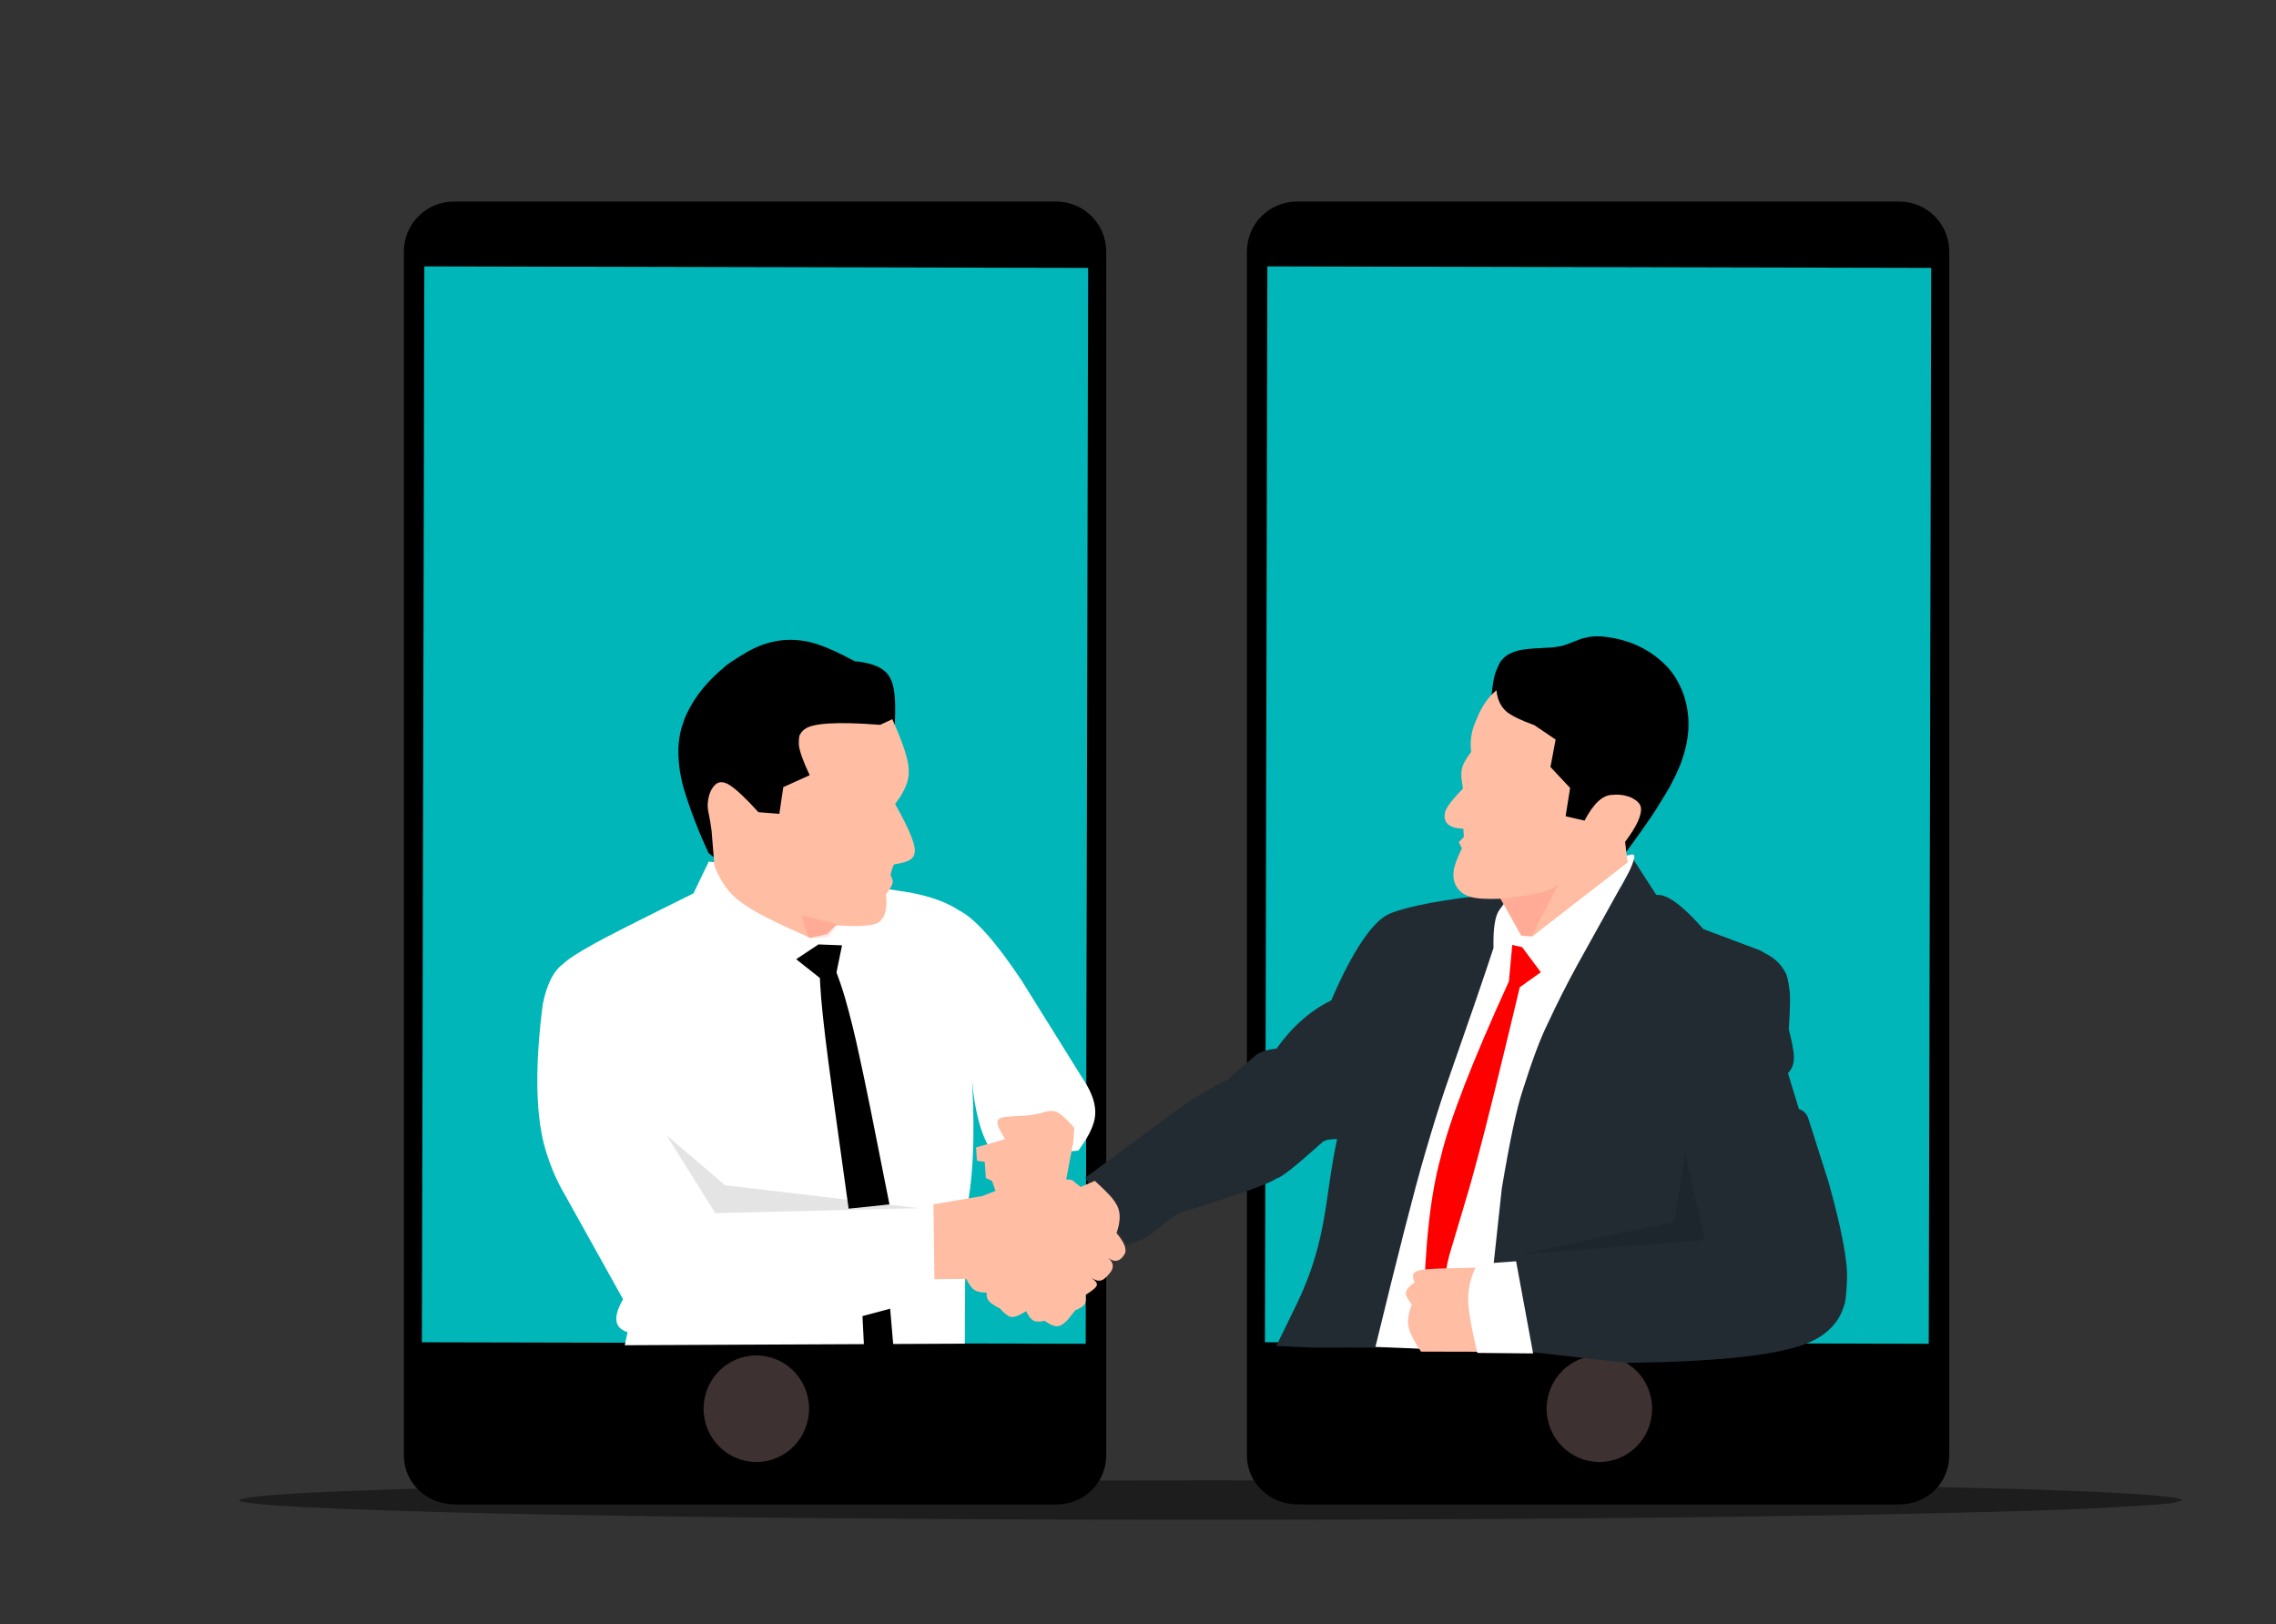 <?xml version="1.0" encoding="UTF-8" standalone="no"?>
<svg
   version="1.1"
   width="1146px"
   height="818px"
   viewBox="-213 302 1146 818"
   id="svg166"
   sodipodi:docname="onlineSale.svg"
   inkscape:version="1.2.2 (b0a8486541, 2022-12-01, custom)"
   xmlns:inkscape="http://www.inkscape.org/namespaces/inkscape"
   xmlns:sodipodi="http://sodipodi.sourceforge.net/DTD/sodipodi-0.dtd"
   xmlns="http://www.w3.org/2000/svg"
   xmlns:svg="http://www.w3.org/2000/svg">
  <rect x="-213" y="302" width="1146" height="818" fill="#333333" stroke="none"/>
  <defs
     id="defs170" />
  <sodipodi:namedview
     id="namedview168"
     pagecolor="#ffffff"
     bordercolor="#666666"
     borderopacity="1.0"
     inkscape:showpageshadow="2"
     inkscape:pageopacity="0.0"
     inkscape:pagecheckerboard="0"
     inkscape:deskcolor="#d1d1d1"
     showgrid="false"
     inkscape:zoom="0.47284524"
     inkscape:cx="573.1262"
     inkscape:cy="409.2248"
     inkscape:window-width="1600"
     inkscape:window-height="792"
     inkscape:window-x="0"
     inkscape:window-y="27"
     inkscape:window-maximized="1"
     inkscape:current-layer="svg166" />
  <g
     id="g468"
     transform="matrix(1.181,0,0,1.181,-71.627,-132.751)">
    <g
       style="fill:#000000;fill-opacity:1;stroke-linejoin:miter"
       id="g31">
      <path
         d="M 693.602,925.335 429.635,925.336 V 497.467 l 263.966,0.002 z m -152.524,43.446 c 0,-11.763 9.447,-21.306 21.103,-21.306 11.66,2.5e-4 21.103,9.543 21.103,21.306 -1.9e-4,11.759 -9.443,21.318 -21.103,21.318 -11.656,-0.016 -21.103,-9.559 -21.103,-21.318 m 170.235,19.337 0.036,10e-4 -1.7e-4,-512.767 v -0.004 -0.103 l -0.008,10e-4 c -0.056,-11.708 -9.555,-21.184 -21.282,-21.184 -0.084,0 -0.151,0.008 -0.227,0.008 v -0.008 l -47.822,9.1e-4 -139.517,-10e-4 -69.312,7.4e-4 c -11.711,0.007 -21.203,9.482 -21.266,21.182 l -0.004,0.001 6e-5,512.869 0.032,6e-4 c -0.008,0.222 -0.032,0.441 -0.032,0.673 7e-5,11.472 9.643,20.776 21.541,20.776 0.176,0 0.347,-0.024 0.522,-0.028 v 0.028 h 256.377 v 0 c 11.576,0 20.995,-9.3 20.995,-20.776 0.004,-0.227 -0.024,-0.45 -0.032,-0.67 z"
         id="path29" />
    </g>
    <g
       style="fill:#00b6b9;fill-opacity:1;stroke-linejoin:miter"
       id="g35">
      <path
         d="M 703.645,482.35 702.607,941.093 419.592,940.452 420.63,481.709 Z"
         id="path33" />
    </g>
    <g
       style="fill:#3e3131;fill-opacity:1;stroke-linejoin:miter"
       id="g39">
      <path
         d="m 562.18,946.072 c 12.427,0 22.492,10.171 22.492,22.708 -1.6e-4,12.533 -10.065,22.721 -22.492,22.721 -12.423,-0.017 -22.492,-10.188 -22.491,-22.721 0,-12.537 10.069,-22.708 22.491,-22.708 z"
         id="path37" />
    </g>
    <g
       style="fill:#000000;fill-opacity:1;stroke-linejoin:miter"
       id="g43">
      <path
         d="m 334.173,925.335 -263.967,0.001 9e-5,-427.869 263.966,0.002 z m -152.524,43.446 c 0,-11.763 9.447,-21.306 21.103,-21.306 11.66,2.7e-4 21.103,9.543 21.103,21.307 -1.8e-4,11.759 -9.443,21.318 -21.103,21.318 -11.656,-0.016 -21.103,-9.559 -21.103,-21.318 m 170.235,19.337 0.036,10e-4 -2.4e-4,-512.768 v -0.004 -0.103 l -0.008,10e-4 c -0.056,-11.708 -9.555,-21.184 -21.282,-21.184 -0.084,0 -0.151,0.008 -0.227,0.008 v -0.008 l -47.822,9.1e-4 -139.517,-0.001 -69.312,7.4e-4 c -11.711,0.007 -21.203,9.482 -21.266,21.182 l -0.004,10e-4 V 988.114 l 0.032,6e-4 c -0.008,0.222 -0.032,0.441 -0.032,0.673 9.2e-5,11.472 9.643,20.776 21.541,20.776 0.176,0 0.347,-0.024 0.522,-0.028 v 0.028 H 330.92 v 0 c 11.576,0 20.995,-9.3 20.995,-20.776 0.004,-0.227 -0.024,-0.45 -0.032,-0.67 z"
         id="path41" />
    </g>
    <g
       style="fill:#00b6b9;fill-opacity:1;stroke-linejoin:miter"
       id="g47">
      <path
         d="M 344.215,482.35 343.177,941.093 60.163,940.452 61.201,481.709 Z"
         id="path45" />
    </g>
    <g
       style="fill:#3e3131;fill-opacity:1;stroke-linejoin:miter"
       id="g51">
      <path
         d="m 202.751,946.072 c 12.427,0 22.492,10.171 22.492,22.708 -1.8e-4,12.533 -10.065,22.721 -22.492,22.721 -12.423,-0.017 -22.492,-10.188 -22.491,-22.721 0,-12.537 10.069,-22.708 22.491,-22.708 z"
         id="path49" />
    </g>
    <g
       style="fill:#000000;fill-opacity:1;stroke-linejoin:miter"
       id="g55">
      <path
         d="m 187.306,735.748 -4.888,-3.866 q -6.47,-13.846 -10.554,-27.366 -2.575,-8.993 -2.323,-17.6 0.17,-4.297 1.313,-8.462 l 1.413,-4.121 q 3.465,-8.231 9.868,-15.155 3.147,-3.432 6.701,-6.355 1.685,-1.87 11.038,-7.323 7.287,-3.858 14.95,-4.505 7.449,-0.439 14.322,1.957 5.728,1.831 15.491,7.079 8.965,0.911 12.764,4.156 3.3,2.72 4.128,8.896 1.017,7.134 -0.38,22.532 l -73.842,50.132"
         id="path53" />
    </g>
    <g
       style="fill:#000000;fill-opacity:1;stroke-linejoin:miter"
       id="g59">
      <path
         d="m 515.792,674.291 0.088,-2.666 q 0.359,-12.039 2.076,-16.907 1.857,-4.701 2.633,-5.156 1.137,-1.408 2.676,-2.331 3.148,-1.779 7.231,-2.252 2.196,-0.353 11.89,-0.816 l 3.267,-0.514 q 1.021,-0.031 8.997,-3.232 l 2.872,-0.686 q 3.449,-0.518 6.92,-0.123 16.641,1.91 27.295,13.5 1.941,2.285 3.484,4.937 l 1.431,2.73 q 1.325,2.815 2.176,5.915 1.727,6.227 1.245,13.266 -0.86,10.579 -7.018,21.96 -0.769,1.858 -6.799,11.463 -3.673,5.771 -13.699,19.445 l -31.589,-6.132 -25.176,-52.401"
         id="path57" />
    </g>
    <g
       style="fill:#222b32;fill-opacity:1;stroke-linejoin:miter"
       id="g63">
      <path
         d="m 528.237,944.059 45.62,5.178 q 56.072,-0.69 75.434,-7.814 9.983,-3.518 14.768,-11.044 1.563,-2.558 2.454,-5.71 0.815,-1.28 1.242,-10.67 0.576,-11.75 -7.841,-41.771 l -8.558,-26.927 q -0.903,-3.193 -4.125,-4.341 l -4.654,-15.286 q 2.641,-2.581 2.565,-7.057 -0.194,-3.832 -2.2,-11.581 0.84,-13.047 0.336,-16.471 -0.716,-6.189 -1.844,-7.872 -2.659,-4.902 -7.344,-7.415 l -3.451,-1.959 -24.092,-9.032 q -13.561,-15.437 -20.097,-14.574 l -10.1,-15.631 q -2.641,9.456 -5.887,13.28 l -3.491,3.799 q -14.617,11.667 -16.808,14.792 -5.127,5.905 -9.25,14.097 -16.385,35.155 -23.593,65.068 -5.467,22.087 -1.412,59.572 -13.194,5.572 -12.128,12.687 -0.177,3.878 6.008,16.086 l 18.45,10.597"
         id="path61" />
    </g>
    <g
       style="fill:#222b32;fill-opacity:1;stroke-linejoin:miter"
       id="g67">
      <path
         d="m 424.436,942.025 9.064,-18.592 c 12.971,-27.348 11.48,-44.858 16.866,-69.64 -2.67,0.017 -5.002,0.212 -6.377,1.433 -10.653,9.467 -16.992,14.888 -19.721,15.492 -1.909,1.69 -15.465,6.779 -40.903,14.503 -1.417,0.43 -5.469,3.394 -12.379,9.227 -1.555,1.312 -5.068,2.718 -10.181,4.687 l -17.806,-28.832 39.995,-29.633 c 7.54,-5.172 14.352,-9.18 20.436,-12.023 l 12.47,-10.78 c 2.264,-1.442 5.139,-2.315 8.624,-2.619 6.724,-9.426 14.503,-16.283 23.34,-20.571 9.288,-21.641 17.571,-33.171 23.965,-36.507 4.406,-2.299 17.12,-5.597 39.249,-8.094 l 68.529,1.359 -25.092,191.314 -115.226,-0.033 z"
         id="path65" />
    </g>
    <g
       style="fill:#ffffff;fill-opacity:1;stroke-linejoin:miter"
       id="g71">
      <path
         d="m 513.056,944.373 -46.347,-1.971 q 14.477,-59.611 20.851,-81.45 4.843,-16.76 9.094,-29.258 14.535,-41.48 20.383,-59.366 -0.264,-12.656 2.59,-16.326 5.639,-8.403 15.62,-11.795 11.486,-4.939 40.94,-11.821 1.198,0.182 0.88,1.48 -0.676,2.934 -2.497,6.439 l -21.847,39.356 q -6.664,12.193 -12.433,24.624 -4.761,9.519 -10.88,28.968 -3.743,11.25 -8.822,41.571 l -7.532,69.547"
         id="path69" />
    </g>
    <g
       style="fill:#ff0000;fill-opacity:1;stroke-linejoin:miter"
       id="g75">
      <path
         d="m 529.243,771.977 -4.197,-0.955 -1.432,15.535 q -23.49,51.483 -28.991,74.731 -6.615,23.693 -7.357,66.091 l 13.019,-0.956 q -3.282,-5.869 -3.654,-11.317 -0.37,-4.553 1.532,-11.633 l 8.277,-27.797 q 0.612,-1.899 4.419,-16.081 4.534,-16.803 17.385,-70.523 l 8.977,-6.404 -7.978,-10.692"
         id="path73" />
    </g>
    <g
       style="fill:#ffbda4;fill-opacity:1;stroke-linejoin:miter"
       id="g79">
      <path
         d="m 533.539,767.431 -4.716,-0.391 -8.786,-15.706 q -8.907,0.327 -12.555,-0.734 -4.033,-1.069 -6.041,-4.172 -1.934,-3.09 -1.384,-6.914 0.205,-2.776 3.52,-9.706 l -1.333,-2.62 2.165,-2.192 -0.244,-3.515 q -7.226,-0.167 -7.964,-4.596 -0.183,-2.613 1.149,-4.549 1.103,-2.148 6.685,-8.013 -1.148,-5.84 -0.455,-8.406 0.467,-2.629 3.934,-7.18 -0.908,-7.059 2.191,-13.632 3.269,-8.403 8.613,-12.643 0.537,5.979 4.514,9.297 3.488,2.645 11.598,5.55 l 9.094,6.152 -2.19,11.704 8.368,8.934 -1.92,12.066 8.07,1.867 q 5.772,-11.022 11.894,-10.969 3.894,-0.48 7.845,1.066 4.098,1.957 4.313,4.493 0.552,4.728 -6.761,14.464 l 1.061,8.794 -40.665,31.552"
         id="path77" />
    </g>
    <g
       style="fill:#ffbda4;fill-opacity:1;stroke-linejoin:miter"
       id="g83">
      <path
         d="m 519.356,944.505 -33.196,-0.074 q -4.836,-6.941 -5.509,-11.501 -0.362,-3.696 1.578,-8.579 -2.883,-3.598 -2.527,-5.153 0.035,-1.599 3.702,-4.309 -1.176,-2.607 -0.382,-3.809 0.435,-0.693 1.752,-1.124 0.825,-0.372 4.499,-0.722 2.214,-0.166 4.75,-0.236 l 19.136,-0.471 6.196,35.979"
         id="path81" />
    </g>
    <g
       style="fill:#ffffff;fill-opacity:1;stroke-linejoin:miter"
       id="g87">
      <path
         d="m 510.131,907.11 -0.483,1.037 q -3.347,6.511 -3.385,13.567 -0.196,6.09 3.888,23.277 l 23.783,0.216 -7.255,-39.294 -16.548,1.197"
         id="path85" />
    </g>
    <g
       style="fill:#988888;fill-opacity:1;stroke-linejoin:miter"
       id="g91">
      <path
         d="m 169.212,939.716 0.571,-8.979 0.571,-8.979 q -0.571,8.979 -1.143,17.958"
         id="path89" />
    </g>
    <g
       style="fill:#ffffff;fill-opacity:1;stroke-linejoin:miter"
       id="g95">
      <path
         d="m 146.656,941.708 1.193,-5.579 q -8.521,-2.652 -1.91,-14.02 l -26.714,-47.966 q -4.384,-8.351 -7.029,-18.215 -5.392,-21.359 -0.502,-59.573 2.581,-12.909 8.817,-17.33 2.819,-2.82 12.95,-8.428 7.129,-4.073 42.473,-21.534 l 6.562,-13.609 86.13,13.289 q 13.035,2.558 20.407,7.478 10.252,5.04 27.003,30.253 l 27.706,44.481 q 4.494,7.848 3.247,14.282 -1.094,5.629 -6.939,13.459 l -34.461,3.303 q -8.633,-8.666 -10.847,-32.964 1.998,36.334 -2.812,56.997 l -0.294,55.014 -144.98,0.661"
         id="path93" />
    </g>
    <g
       style="fill:#ffbda4;fill-opacity:1;stroke-linejoin:miter"
       id="g99">
      <path
         d="m 184.829,737.175 -0.204,-3.235 -0.978,-11.784 q -0.266,-2.547 -1.484,-8.626 -0.208,-1.943 -0.15,-2.363 0.36,-6.06 3.577,-8.778 2.448,-1.792 6.109,0.705 4.06,2.647 11.958,11.34 l 8.91,0.697 1.68,-11.388 11.262,-5.083 q -4.301,-9.08 -4.638,-13.08 -0.053,-3.855 0.56,-4.309 0.581,-1.236 1.822,-2.136 4.806,-4.075 32.275,-1.955 l 5.194,-2.41 q 7.118,15.899 6.989,21.739 0.529,6.217 -5.788,14.431 7.5,13.237 8.357,18.846 0.358,3.564 -1.987,4.912 -1.795,1.253 -6.884,1.987 -0.974,2.154 -1.435,4.709 1.247,1.977 0.83,3.363 -0.231,1.315 -2.773,4.741 0.904,8.113 -2.26,11.152 -2.312,3.161 -19.053,2.032 l -3.838,3.74 -7.037,1.627 q -23.378,-10.188 -29.739,-15.338 -7.311,-5.14 -11.277,-15.534"
         id="path97" />
    </g>
    <g
       style="fill:#ffbda4;fill-opacity:1;stroke-linejoin:miter"
       id="g103">
      <path
         d="m 278.273,881.629 20.882,-3.541 13.267,-5.237 14.366,0.452 3.397,-2.68 7.102,0.59 3.735,3.019 6.051,-2.607 q 7.349,6.648 8.847,9.444 3.292,4.685 0.39,12.831 5.237,6.229 3.356,9.115 -2.872,4.661 -7.082,1.314 3.895,3.188 0.778,6.72 -2.377,2.948 -3.92,3.087 -1.597,0.361 -4.002,-1.267 3.009,2.074 2.44,3.323 -0.198,1.211 -4.741,4.056 0.328,3.005 -0.496,4.062 -0.648,1.137 -3.918,2.519 -3.323,4.372 -4.417,5.179 -1.904,1.547 -2.754,1.537 -2.157,0.454 -5.86,-2.226 -3.306,0.644 -4.67,-0.05 -1.579,-0.698 -3.256,-4.109 -5.571,3.686 -7.611,1.999 -1.503,-0.824 -3.469,-3.065 -3.289,-1.718 -4.575,-2.979 -1.437,-1.55 -1.119,-3.826 -3.482,0.009 -5.238,-1.13 -1.509,-0.884 -3.553,-4.727 l -13.524,0.103 -0.406,-31.908"
         id="path101" />
    </g>
    <g
       style="fill:#ffbda4;fill-opacity:1;stroke-linejoin:miter"
       id="g107">
      <path
         d="m 337.953,854.674 -3.224,17.086 -20.591,5.133 -9.154,-0.246 -1.737,-4.986 -2.636,-1.212 -0.479,-6.948 -3.318,-0.445 -0.376,-5.682 12.354,-3.563 q -3.056,-5.014 -3.191,-6.404 -0.146,-1.18 0.002,-1.302 0.231,-0.716 1.024,-1.115 0.46,-0.354 2.736,-0.68 0.696,-0.135 7.83,-0.487 1.934,-0.129 3.726,-0.411 1.519,-0.22 5.527,-1.367 1.295,-0.261 1.538,-0.245 2.082,-0.223 4.21,1.268 2.328,1.6 6.114,5.96 l -0.355,5.645"
         id="path105" />
    </g>
    <g
       style="fill:#ffc4a8;fill-opacity:1;stroke-linejoin:miter"
       id="g111">
      <path
         d="m 332.207,811.611 v 0 h -6e-5 6e-5"
         id="path109" />
    </g>
    <g
       style="fill:#000000;fill-opacity:1;stroke-linejoin:miter"
       id="g115">
      <path
         d="m 219.722,777.12 4.764,-3.153 4.764,-3.153 q 5.02,0.191 10.039,0.382 l -3.763,18.407 q -7.902,-6.242 -15.804,-12.483"
         id="path113" />
    </g>
    <g
       style="fill:#000000;fill-opacity:1;stroke-linejoin:miter"
       id="g119">
      <path
         d="m 229.82,781.696 0.028,1.396 q -0.029,7.841 2.232,26.677 1.847,15.788 10.023,73.706 l 17.41,-1.809 q -9.546,-48.585 -12.698,-62.689 -2.911,-13.783 -6.355,-25.739 -1.871,-6.343 -4.608,-13.235 l -6.032,1.693"
         id="path117" />
    </g>
    <g
       style="fill:#000000;fill-opacity:1;stroke-linejoin:miter"
       id="g123">
      <path
         d="m 244.12,775.233 v 0 0 0"
         id="path121" />
    </g>
    <g
       style="fill:#000000;fill-opacity:1;stroke-linejoin:miter"
       id="g127">
      <path
         d="m 259.805,926.132 v 3.4e-4 l 1.314,15.301 q -6.245,0.07 -12.49,0.141 -0.312,-6.141 -0.625,-12.283 l 11.801,-3.159"
         id="path125" />
    </g>
    <g
       style="fill:#ffffff;fill-opacity:1;stroke-linejoin:miter"
       id="g131">
      <path
         d="m 537.195,668.719 v 2.4e-4 10e-5 -3.4e-4"
         id="path129" />
    </g>
    <g
       style="fill:#ff0000;fill-opacity:1;stroke-linejoin:miter"
       id="g135">
      <path
         d="m 521.051,752.193 v 0 q 64.626,-23.828 0,0"
         id="path133" />
    </g>
    <g
       style="fill:#ff0000;fill-opacity:0.094;stroke-linejoin:miter"
       id="g139">
      <path
         d="m 520.333,751.378 1.661,-0.207 q 11.072,-1.317 15.702,-2.528 4.332,-1.054 7.033,-3.749 l -11.321,22.434 -4.501,-0.108 -8.574,-15.843"
         id="path137" />
    </g>
    <g
       style="fill:#ff0000;fill-opacity:0.094;stroke-linejoin:miter"
       id="g143">
      <path
         d="m 237.19,762.203 -15.197,-3.861 2.932,9.833 8.588,-0.429 3.676,-5.543"
         id="path141" />
    </g>
    <g
       style="fill:#222b32;fill-opacity:1;stroke-linejoin:miter"
       id="g147">
      <path
         d="m 459.878,647.053 7e-5,1.5e-4 1.3e-4,3.4e-4 -1.3e-4,-3.4e-4 -7e-5,-1.5e-4 7e-5,1.5e-4 1.3e-4,3.4e-4 q -1.3e-4,-3.4e-4 -2e-4,-4.9e-4"
         id="path145" />
    </g>
    <g
       style="fill:#222b32;fill-opacity:1;stroke-linejoin:miter"
       id="g151">
      <path
         d="m 459.878,647.053 7e-5,1.5e-4 1.3e-4,3.4e-4 -1.3e-4,-3.4e-4 -7e-5,-1.5e-4 7e-5,1.5e-4 1.3e-4,3.4e-4 q -1.3e-4,-3.4e-4 -2e-4,-4.9e-4"
         id="path149" />
    </g>
    <g
       style="fill:#000000;fill-opacity:0.439;stroke-linejoin:miter"
       id="g155">
      <path
         d="m 810.965,1007.735 -3.782,1.141 q 0.209,0.426 -29.433,2.146 -13.647,0.664 -32.408,1.26 -37.523,1.192 -95.504,2.111 -58.382,0.918 -125.98,1.351 -86.512,0.435 -106.579,0.377 -37.254,0.035 -76.812,-0.052 -20.976,0 -105.7,-0.598 -32.714,-0.277 -62.068,-0.658 -58.708,-0.762 -103.978,-1.939 -101.072,-2.848 -83.945,-5.918 7.528,-1.529 37.269,-2.821 14.871,-0.646 35.295,-1.233 7.07,-0.337 73.109,-1.613 109.751,-1.884 266.234,-1.964 78.242,0.04 144.8,0.531 80.642,0.712 93.266,0.99 28.898,0.415 54.875,0.942 60.084,1.37 65.437,1.716 17.647,0.616 29.741,1.292 24.188,1.351 26.162,2.939"
         id="path153" />
    </g>
    <g
       style="fill:#000000;fill-opacity:0.11;stroke-linejoin:miter"
       id="g159">
      <path
         d="m 598.773,859.987 8.325,36.957 -79.07,6.049 66.1,-13.902 4.645,-29.104"
         id="path157" />
    </g>
    <g
       style="fill:#000000;fill-opacity:0.106;stroke-linejoin:miter"
       id="g163">
      <path
         d="m 164.451,852.163 10.404,16.612 10.404,16.612 86.969,-2.106 q -41.38,-4.887 -82.761,-9.774 -12.508,-10.672 -25.015,-21.344"
         id="path161" />
    </g>
  </g>
</svg>
